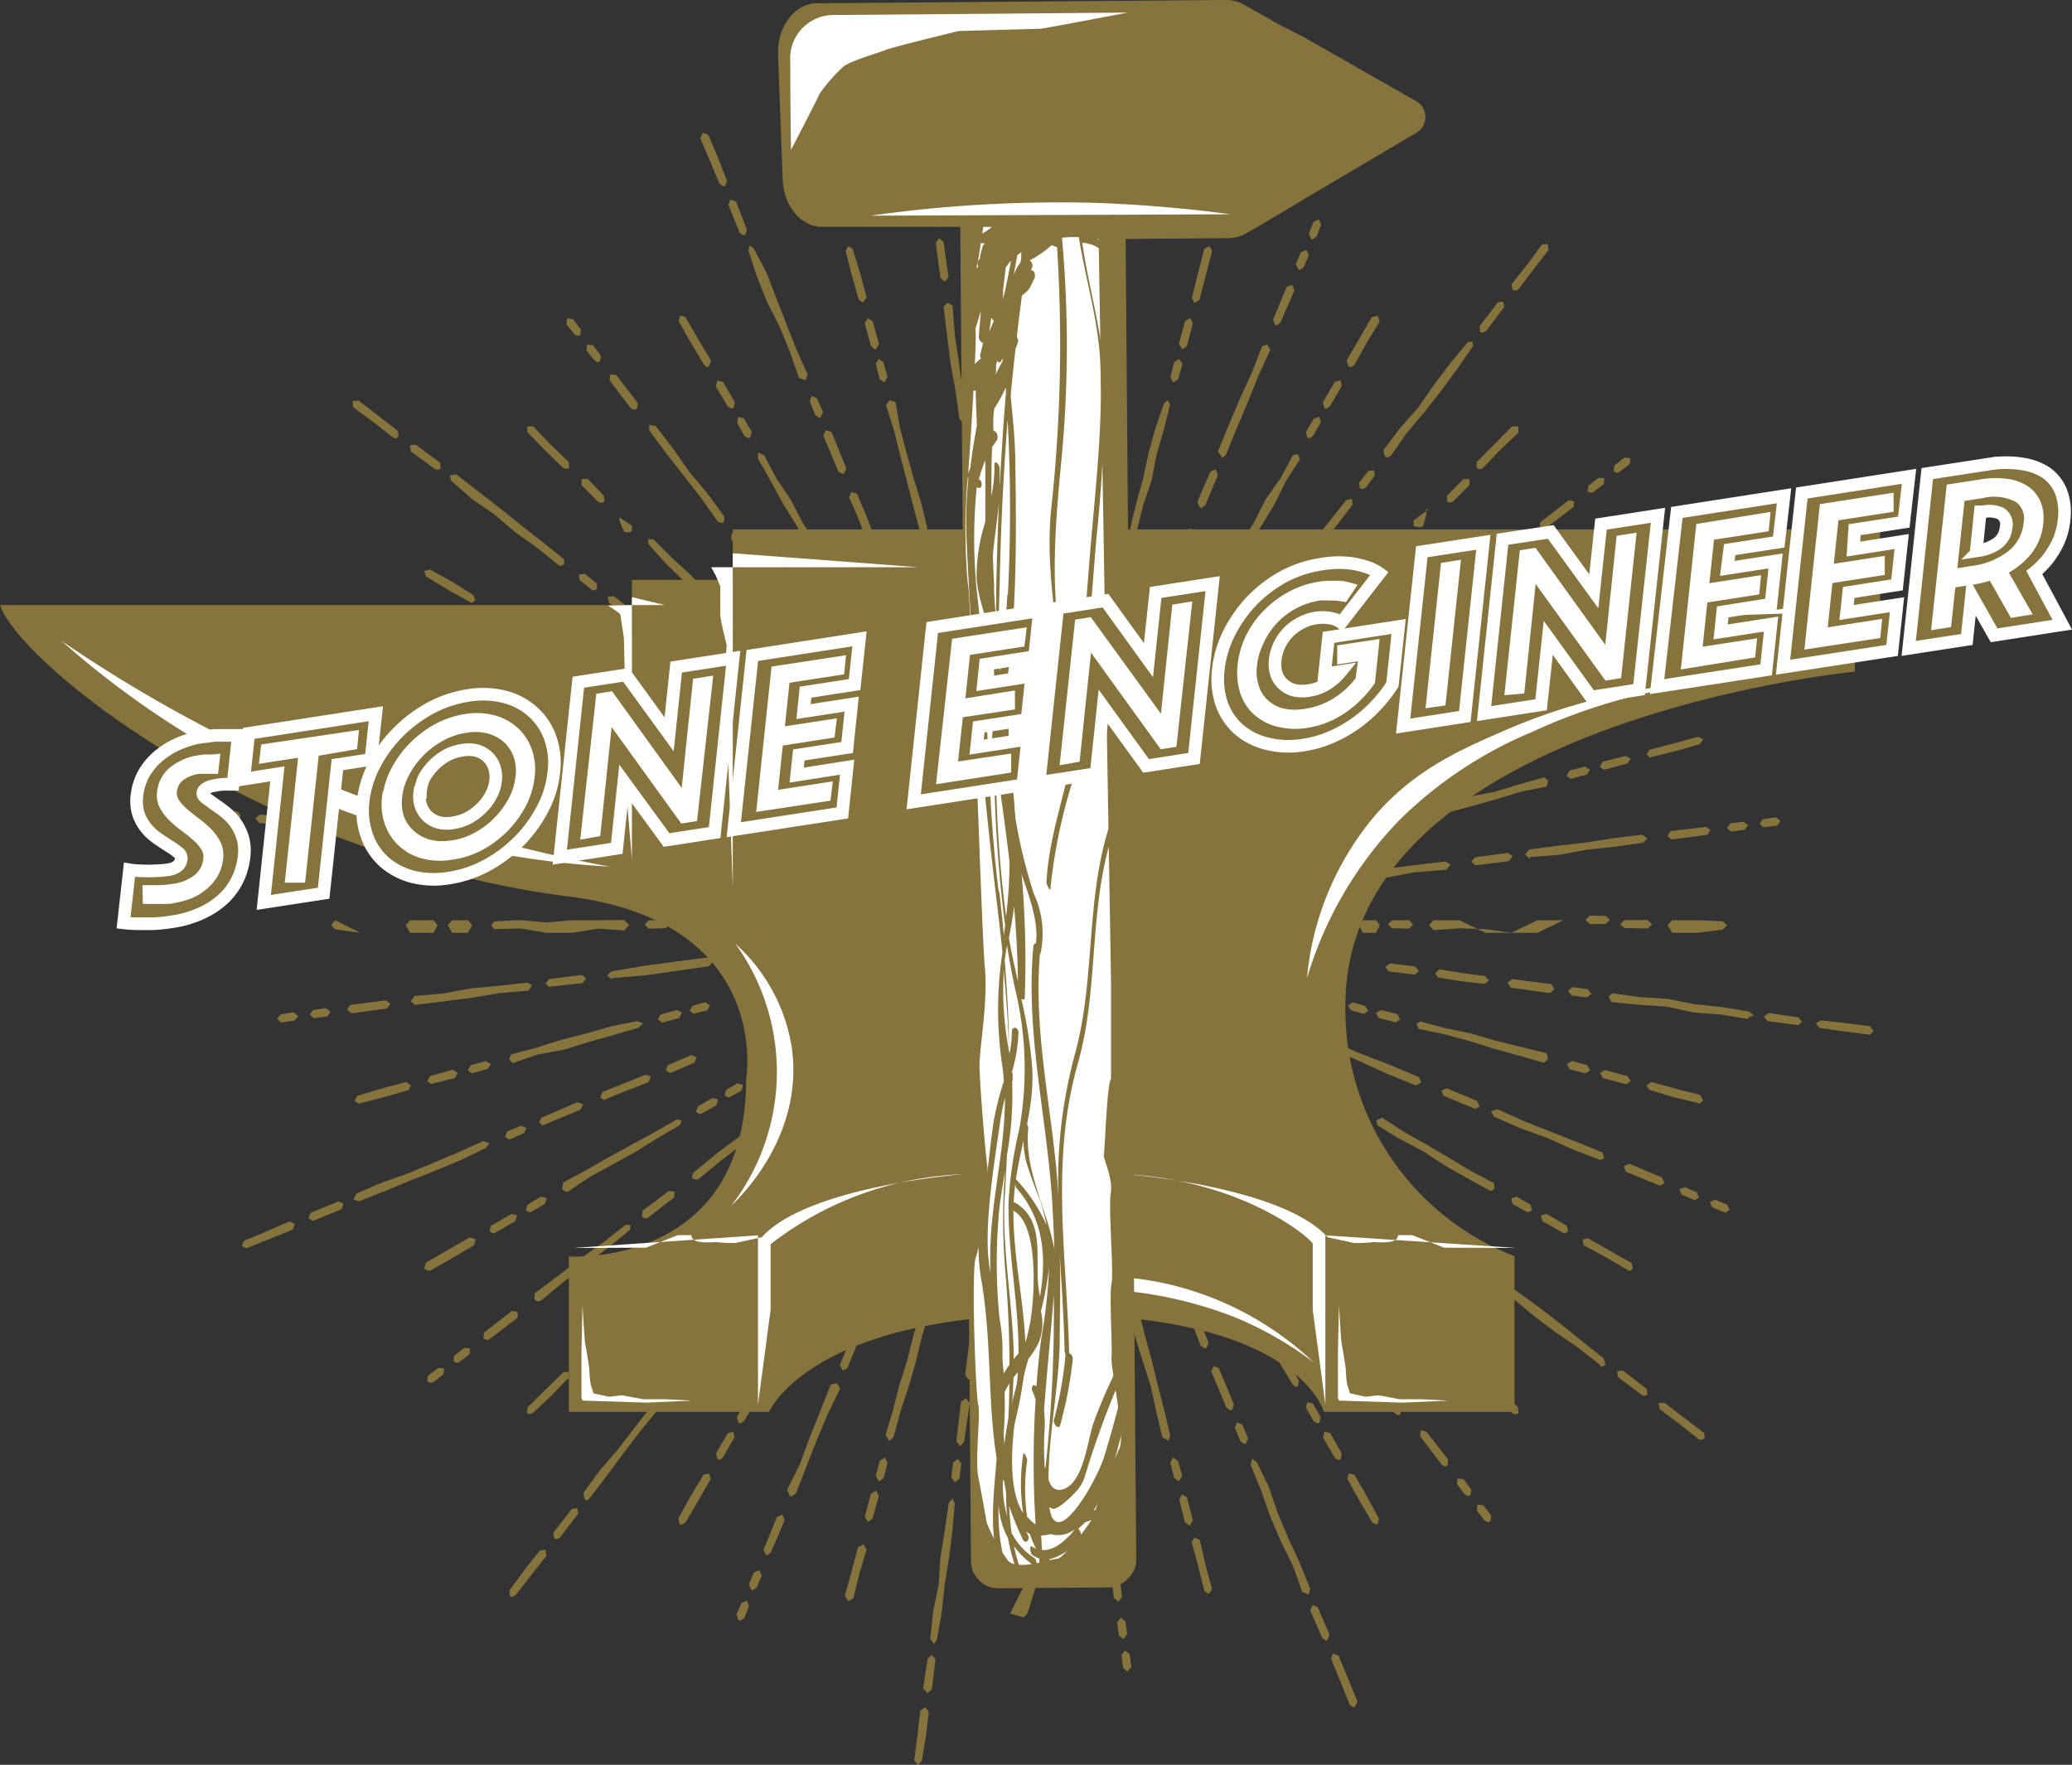 <svg xmlns="http://www.w3.org/2000/svg" viewBox="0 0 164.34 140">
  <rect x="0" y="0" width="164.34" height="140" fill="#333333" stroke="none"/>
  <defs>
    <style>
      .cls-1,.cls-3{fill:#87733c}.cls-2{fill:#fff}.cls-3{stroke:#fff;stroke-miterlimit:10}
    </style>
  </defs>
  <g id="Layer_2" data-name="Layer 2">
    <g id="_ÎÓÈ_1" data-name="—ÎÓÈ_1">
      <path class="cls-1" d="M63.74 30.1l-.36-.1-.72-2.06-.82-2.01-.99-1.95-.81-2.03-.68-2.07.09-.4.33.22 1.02 1.94.78 2.03.79 2.03.8 2.03.89 1.99-.18.45-.14-.07zM64.97 33.14l-.3-.2-.45-1.1.17-.43.41.19.48 1.09-.19.43-.12.02zM66.83 37.6l-.32-.17-1.21-2.89.21-.41.45.14 1.17 2.9-.19.4-.11.03zM69.05 43.03l-.33-.22-.65-1.71-.73-1.67.2-.41.43.15.72 1.68.64 1.71-.14.44-.14.03zM70.57 46.64l-.32-.18-.78-1.86.2-.44.44.18.76 1.86-.18.42-.12.02zM58.97 18.67l-.3-.2-.9-2.22.16-.43.45.18.87 2.23-.15.42-.13.02zM57.38 14.77l-.3-.16-.76-1.83-.78-1.82.2-.42.44.16.77 1.82.72 1.84-.17.42-.12-.01zM103.63 126.42l-.33-.12-.74-2.05-.96-1.96-.86-2-.72-2.06-.83-2.02.12-.49.38.28.95 1.97.7 2.06.85 2.01.91 1.98.82 2.02-.14.47-.15-.09zM98.69 114.54l-.29-.18-.46-1.11.17-.42.42.18.46 1.1-.17.43h-.13zM97.58 111.88l-.31-.21-1.2-2.89.2-.41.4.16 1.2 2.89-.15.45-.14.01zM95.55 106.97l-.3-.19-.67-1.7-.73-1.68.17-.46.44.2.72 1.69.68 1.69-.18.44-.13.01zM93.41 101.8l-.28-.2-.78-1.86.17-.4.43.15.76 1.87-.17.44h-.13zM105.15 130.16l-.29-.23-.94-2.19.19-.42.4.17.94 2.2-.18.41-.12.06zM107.35 135.45l-.29-.21-.74-1.83-.75-1.83.15-.39.44.14.76 1.83.75 1.83-.21.41-.11.05zM44.58 44.89l-.24-.03-1.69-1.37-1.77-1.26-1.67-1.42-1.79-1.24-1.64-1.44-.11-.4.5-.11 1.72 1.33 1.72 1.34 1.7 1.36L43.03 43l1.7 1.36.03.34-.18.19zM47.12 46.85l-.2-.08-.94-.74-.08-.45.48-.06.93.75.06.43-.25.15zM50.97 49.81l-.21-.07-2.47-1.93-.09-.47.48-.04 2.49 1.91.08.47-.28.13zM55.59 53.33l-.19-.08-1.45-1.11-1.46-1.1-.05-.44.46-.1 1.43 1.14 1.46 1.1.07.48-.27.11zM58.72 55.75l-.19-.08-1.61-1.21-.06-.47.47-.07 1.58 1.25.07.44-.26.14zM34.69 37.28l-.19-.06-1.92-1.42-.06-.49.46-.03 1.92 1.42.05.48-.26.1zM31.37 34.79l-.2-.09-1.56-1.22-1.59-1.17-.06-.49.47-.05L30 32.98l1.56 1.21.06.43-.25.17zM127.01 108.43l-.16-.2-1.71-1.34-1.8-1.23-1.74-1.32-1.68-1.4-1.8-1.23v-.51l.42-.04 1.77 1.27 1.77 1.28 1.72 1.33 1.7 1.37 1.7 1.36.14.5-.33.16zM117.03 100.48l-.19-.06-.96-.72-.06-.47.46-.05.95.72.05.45-.25.13zM114.72 98.73l-.2-.07-2.47-1.93-.05-.44.45-.08 2.47 1.93.06.44-.26.15zM110.52 95.49l-.2-.07-1.46-1.09-1.46-1.11-.06-.5.47-.03 1.45 1.11 1.47 1.09.06.48-.27.12zM106.08 92.1l-.2-.08-1.58-1.25-.07-.43.45-.06 1.6 1.22.08.47-.28.13zM130.41 110.74l-.19-.07-1.9-1.44-.06-.45.45-.06 1.89 1.46.07.45-.26.11zM134.97 114.21l-.21-.01-1.55-1.23-1.58-1.19-.08-.48.47-.02 1.57 1.2 1.57 1.2.05.43-.24.1zM35.33 67.24l-.05.05-2.15-.37-2.15-.34-2.17-.22-2.16-.33-2.17-.19-.35-.43.45-.33 2.14.42 2.16.28 2.15.32 2.19.11 2.15.4.31.32-.35.31zM38.51 67.61l-.04.01-1.18-.17-.28-.35.36-.29 1.18.15.28.38-.32.27zM43.32 68.25l-.04-.02-3.11-.4-.3-.35.38-.27 3.11.4.31.37-.35.27zM49.09 68.98l-.04.05-1.81-.29-1.82-.18-.26-.38.35-.27 1.82.18 1.8.29.25.35-.29.25zM53.01 69.54l-.05.02-1.99-.27-.28-.39.37-.28 1.99.28.28.35-.32.29zM22.98 65.57l-.04-.02-2.38-.26-.3-.39.39-.29 2.37.31.3.38-.34.27zM18.83 65.01l-.04.02-1.96-.28-1.97-.19-.29-.41.39-.29 1.95.31 1.96.23.24.35-.28.26zM138.68 80.71l-.05.13-2.15-.36-2.17-.16-2.14-.47-2.18-.14-2.17-.21-.25-.47.34-.23 2.16.3 2.18.14 2.14.42 2.17.23 2.15.35.4.31-.43.16zM125.88 79.11l-.04.01-1.19-.15-.29-.37.38-.29 1.18.16.3.38-.34.26zM123 78.73l-.05.05-3.11-.42-.28-.39.37-.3 3.11.4.24.39-.28.27zM117.74 78.06l-.04-.01-1.81-.21-1.81-.29-.25-.33.33-.32 1.81.29 1.81.24.32.35-.36.28zM112.19 77.32l-.04-.01-2-.25-.27-.36.36-.27 2 .24.3.38-.35.27zM142.6 81.34l-.04-.02-2.37-.32-.3-.35.39-.29 2.36.35.29.34-.33.29zM148.3 82.1l-.05-.02-1.96-.26-1.96-.27-.31-.36.39-.25 1.97.22 1.96.25.26.39-.3.3zM28.42 95.29l-.38-.13.24-.48 2-.86 2.06-.73 2.01-.83 2.01-.85 1.99-.9.46.19-.24.35-1.96.95-2.01.84-2.03.8-2.01.84-2.03.79-.11.02zM40.34 90.38l-.28-.2.16-.42 1.11-.45.43.17-.19.41-1.1.49h-.13zM43.03 89.26l-.27-.2.16-.38 2.88-1.24.46.17-.21.42-2.9 1.2-.12.03zM47.93 87.27l-.33-.21.2-.44 1.7-.68 1.69-.68.43.13-.18.46-1.71.66-1.69.68-.11.08zM53.1 85.09l-.3-.18.18-.41 1.85-.81.43.2-.18.41-1.85.8-.13-.01zM24.76 96.85l-.29-.21.17-.43 2.21-.9.4.18-.15.43-2.21.91-.13.02zM19.46 99l-.28-.17.16-.39 1.82-.76 1.82-.79.4.2-.14.44-1.83.75-1.83.73-.12-.01zM124.72 55.4l-.29-.17.16-.44 2.02-.82 1.98-.9 2.05-.75 2.05-.75 1.94-1.02.49.26-.21.42-2.04.77-2.02.82-2 .86-2.02.83-2 .86-.11.03zM121.76 56.67l-.29-.21.16-.43 1.11-.45.42.18-.18.41-1.09.48-.13.02zM117.28 58.51l-.31-.18.19-.42 2.88-1.23.4.2-.13.44-2.92 1.15-.11.04zM111.9 60.76l-.34-.2.21-.46 1.71-.65 1.67-.74.43.19-.19.4-1.68.71-1.68.72-.13.03zM108.25 62.29l-.3-.23.16-.44 1.87-.77.45.18-.2.42-1.87.77-.11.07zM136.24 50.7l-.32-.22.2-.41 2.2-.93.44.16-.19.44-2.21.91-.12.05zM140.1 49.03l-.27-.17.15-.4 1.83-.76 1.82-.77.43.17-.19.42-1.81.81-1.83.74-.13-.04zM46.56 119.05l-.2-.15-.09-.48 1.29-1.75 1.42-1.65 1.33-1.73 1.34-1.72 1.21-1.82.49.04.15.45-1.39 1.68-1.38 1.68-1.32 1.74-1.3 1.75-1.32 1.74-.23.22zM54.42 108.73l-.19-.08-.06-.43.71-.96.47-.07.04.46-.7.96-.27.12zM56.19 106.39l-.19-.05-.07-.44 1.92-2.48.44-.06.05.44-1.87 2.51-.28.08zM59.41 102.25l-.21-.07-.07-.51 1.14-1.42 1.14-1.44.43-.08.03.44-1.11 1.45-1.11 1.46-.24.17zM62.82 97.78l-.2-.06-.04-.45 1.22-1.61.45-.07.04.45-1.21 1.61-.26.13zM44.15 122.11l-.19-.08-.07-.44 1.47-1.89.43-.05.07.43-1.45 1.9-.26.13zM40.65 126.7l-.21-.08-.03-.46 1.18-1.6 1.22-1.55.46-.08.07.49-1.22 1.55-1.22 1.56-.25.17zM110.02 36.3l-.19-.12-.11-.46 1.31-1.74 1.45-1.64 1.24-1.79 1.31-1.74 1.4-1.68.36-.01.05.33-1.24 1.79-1.29 1.76-1.34 1.71-1.42 1.67-1.24 1.79-.29.13zM108.06 38.81l-.2-.06-.06-.46.74-.94.44-.05.06.43-.72.96-.26.12zM105.11 42.65l-.2-.06-.08-.47 1.95-2.45.45-.09.04.47-1.91 2.48-.25.12zM101.57 47.3l-.21-.07-.05-.47 1.08-1.47 1.17-1.41.44-.09.03.44-1.11 1.46-1.1 1.46-.25.15zM99.16 50.42l-.21-.05-.04-.47 1.22-1.6.44-.05.08.45-1.24 1.58-.25.14zM117.6 26.39l-.21-.05-.03-.47 1.45-1.89.43-.05.07.43-1.45 1.9-.26.13zM120.15 23.07l-.19-.08-.07-.44 1.23-1.55 1.17-1.59.46-.06.08.47-1.21 1.56-1.19 1.58-.28.11zM74.09 130.41l-.04-.03-.27-.37.23-2.17.44-2.14.14-2.17.35-2.16.31-2.16.31-.34.17.41-.19 2.17-.27 2.16-.35 2.15-.23 2.17-.38 2.15-.22.33zM75.78 117.58l-.05-.02-.28-.35.15-1.19.37-.29.28.38-.15 1.18-.32.29zM76.16 114.72l-.05-.05-.26-.34.37-3.12.39-.28.31.38-.46 3.1-.3.31zM76.85 109.44l-.05.01-.25-.38.23-1.81.2-1.82.38-.26.27.35-.2 1.82-.28 1.8-.3.29zM77.58 103.92l-.04-.06-.3-.34.29-1.99.35-.27.29.35-.27 2-.32.31zM73.57 134.32l-.04-.05-.31-.34.36-2.37.35-.27.27.36-.29 2.36-.34.31zM72.82 139.98l-.04.02-.27-.37.26-1.97.22-1.96.39-.26.29.35-.23 1.96-.33 1.95-.29.28zM87.7 27.09l-.03-.16-.19-.26.28-2.16.16-2.17.32-2.16.23-2.17.36-2.15.32-.21.18.28-.16 2.17-.34 2.15-.22 2.17-.33 2.16-.29 2.16-.29.35zM87.28 30.19l-.05.03-.29-.38.16-1.19.38-.29.27.38-.14 1.19-.33.26zM86.64 35.03L86.6 35l-.25-.35.4-3.11.34-.26.28.34-.4 3.11-.33.3zM85.89 40.77l-.05.02-.31-.38.26-1.81.25-1.81.37-.3.23.38-.18 1.82-.26 1.81-.31.27zM85.37 44.69l-.04-.01-.29-.34.27-2 .36-.29.28.38-.25 1.99-.33.27zM89.32 14.68h-.04l-.26-.38.32-2.36.34-.28.27.36-.31 2.37-.32.29zM89.87 10.52l-.05.01-.29-.37.23-1.97.32-1.95.35-.27.32.36-.29 1.96-.26 1.96-.33.27zM74.89 22.33l-.3-.27-.37-2.8.26-.36.35.28.41 2.8-.3.35h-.05zM76.37 33.48l-.27-.2-.31-2.24-.4-2.22-.28-2.24-.27-2.25.32-.32.39.23.17 2.25.33 2.24.31 2.23.28 2.25-.23.35-.04-.08zM76.94 37.87l-.34-.28-.3-2.6.26-.36.39.28.34 2.59-.31.35-.04.02zM73.93 15.03l-.33-.29-.11-1.03.26-.36.38.28.13 1.02-.29.35-.04.03zM78.26 47.96l-.27-.36-.44-2.54-.29-2.56-.29-2.57.24-.3.3.23.46 2.54.28 2.57.37 2.55-.31.42-.05.02zM74.27 18l-.32-.28-.12-1.02.26-.38.37.29.12 1.03-.27.36h-.04zM88.68 127.04l-.33-.27-.35-2.8.27-.35.36.26.37 2.81-.28.36-.04-.01zM88.01 121.98l-.31-.28-.37-2.22-.17-2.26-.3-2.24-.35-2.23.29-.29.28.21.43 2.22.19 2.26.35 2.23.25 2.25-.25.3-.04.05zM86.61 111.29l-.35-.25-.34-2.59.31-.34.37.25.32 2.59-.26.39-.05-.05zM89.41 132.62l-.32-.3-.14-1.02.28-.36.36.27.14 1.03-.28.35-.04.03zM85.96 106.33l-.35-.23-.35-2.56-.23-2.57-.48-2.53.35-.4.3.31.42 2.54.33 2.56.4 2.55-.35.36-.04-.03zM89.07 130.02l-.32-.28-.15-1.03.29-.38.38.3.13 1.02-.29.38-.04-.01zM50.32 32.51l-.27-.1-1.71-2.25.06-.46.47.05 1.73 2.24-.1.45-.18.07zM57.21 41.48l-.27-.09-1.31-1.85-1.38-1.78-1.39-1.78-1.35-1.81-.03-.46.52.08 1.38 1.79 1.29 1.85 1.45 1.73 1.34 1.83-.05.45-.2.04zM59.85 44.93l-.28-.1-1.59-2.06.07-.49.46.08 1.6 2.06-.07.45-.19.06zM45.82 26.65l-.25-.12-.65-.81.06-.47.47.07.62.83-.05.45-.2.05zM66 52.91l-.29-.04-1.54-2.07-1.54-2.07-1.61-2.02.11-.42.43.01 1.56 2.05 1.61 2.02 1.48 2.11-.05.37-.16.06zM47.41 28.74l-.26-.14-.63-.81.06-.45.45.05.63.82-.06.45-.19.08zM114.61 116.34l-.26-.15-1.71-2.25.05-.46.44.08 1.73 2.23-.05.45-.2.1zM110.87 112.27l-.25-.15-1.43-1.74-1.31-1.85-1.39-1.78-1.37-1.79.01-.5.52.09 1.3 1.85 1.48 1.71 1.32 1.83 1.36 1.81-.03.46-.21.06zM104.95 103.74l-.25-.16-1.61-2.04.07-.47.45.07 1.59 2.06-.04.47-.21.07zM118.02 120.76l-.27-.13-.62-.82.06-.45.46.05.63.82-.06.46-.2.07zM101.91 100.63l-.3-.05-1.49-2.1-1.6-2.03-1.55-2.06.07-.39h.44l1.55 2.06 1.59 2.03 1.56 2.05-.04.5-.23-.01zM116.43 118.68l-.25-.13-.63-.81.06-.45.46.05.62.82-.06.46-.2.06zM34.12 53.63l-.11-.04-2.63-1.04-.18-.45.44-.18 2.6 1.11.16.39-.28.21zM44.58 57.97l-.15.04-2.06-.93-2.08-.89-2.13-.76-2.08-.88-.1-.47.41-.28 2.05.94 2.08.88 2.07.9 2.14.76.17.49-.32.2zM48.59 59.65l-.13-.05-2.41-1.01-.16-.41.42-.21 2.39 1.04.2.42-.31.22zM27.29 50.81l-.12-.03-.95-.41-.19-.42.44-.17.94.41.18.41-.3.21zM57.93 63.49l-.1-.08-2.43-.87-2.36-1.05-2.36-1.03-.23-.39.46-.16 2.37 1 2.41.91 2.36 1.04.18.43-.3.2zM29.7 51.81l-.12-.04-.95-.4-.18-.41.42-.17.95.4.2.42-.32.2zM131.69 94.05l-.12-.02-2.62-1.08-.16-.43.43-.2 2.6 1.09.2.45-.33.19zM126.97 92.01l-.09-.01-2.11-.8-2.06-.93-2.13-.77-2.07-.91-.26-.43.51-.17 2.06.93 2.1.83 2.1.83 2.09.85.13.45-.27.13zM117.03 87.96l-.11-.03-2.42-1-.18-.4.43-.2 2.41 1.01.2.44-.33.18zM136.87 96.19l-.13-.02-.95-.4-.17-.42.42-.18.95.39.19.43-.31.2zM112.43 86.04l-.15.07-2.39-.98-2.34-1.08-2.38-1.01-.23-.4.45-.13 2.38 1.01 2.4.93 2.38 1 .17.41-.29.18zM134.46 95.19l-.13-.02-.95-.39-.17-.43.42-.18.95.41.17.41-.29.2zM27.85 80.36l-.33-.27.28-.37 2.81-.36.35.28-.27.36-2.8.39-.04-.03zM32.91 79.72l-.33-.29.29-.42 2.25-.19 2.22-.41 2.25-.21 2.25-.25.36.21-.28.43-2.25.19-2.23.37-2.24.29-2.24.27-.05.01zM43.58 78.32l-.31-.3.27-.35 2.59-.33.35.26-.26.39-2.6.28-.04.05zM22.3 81.12l-.31-.3.27-.35 1.02-.16.38.29-.3.36-1.02.15-.04.01zM48.52 77.7l-.36-.32.33-.32 2.54-.43 2.56-.35 2.56-.33.42.32-.33.38-2.55.37-2.56.36-2.57.21-.04.11zM24.89 80.78l-.32-.3.27-.36 1.02-.15.36.3-.27.36-1.02.14-.04.01zM132.56 66.59l-.3-.28.25-.38 2.81-.33.35.26-.27.37-2.8.36h-.04zM121.33 68.12l-.38-.33.34-.4 2.24-.29 2.24-.26 2.23-.35 2.25-.27.42.3-.34.33-2.23.32-2.25.24-2.22.41-2.26.17-.04.13zM117.03 68.66l-.33-.31.3-.34 2.58-.35.39.26-.3.4-2.59.32-.05.02zM139.88 65.64l-.32-.3.28-.36 1.03-.15.35.3-.27.37-1.02.12-.05.02zM107.01 69.89l-.39-.21.35-.36 2.55-.36 2.56-.31 2.56-.31.4.23-.31.42-2.57.21-2.54.49-2.57.25-.04-.05zM137.3 65.97l-.33-.29.28-.37 1.03-.12.38.27-.29.37-1.03.13-.04.01zM38.59 106.3l-.25-.13.05-.45 2.23-1.74.45.1-.02.46-2.25 1.71-.21.05zM42.64 103.25l-.26-.18.04-.49 1.82-1.34 1.78-1.38 1.84-1.31 1.78-1.4.39.05-.07.37-1.75 1.42-1.8 1.37-1.78 1.39-1.74 1.44-.25.06zM51.18 96.67l-.27-.15.06-.48 2.09-1.56.45.05-.05.47-2.06 1.6-.22.07zM34.15 109.7l-.27-.11.07-.46.82-.62.46.05-.06.47-.82.63-.2.04zM55.13 93.56l-.24-.09.07-.41 1.99-1.64 2.08-1.53 2.08-1.53.43.01-.05.49-2.09 1.51-2.05 1.57-1.99 1.63-.23-.01zM36.22 108.11l-.25-.12.05-.45.82-.62.45.06-.05.46-.82.63-.2.04zM122.38 42.03l-.25-.15.04-.45 2.24-1.74.45.09-.05.44-2.25 1.71-.18.1zM113.4 48.96l-.25-.19.05-.45 1.75-1.42 1.87-1.28 1.71-1.49 1.8-1.35.5.1-.07.46-1.76 1.41-1.85 1.3-1.75 1.42-1.77 1.41-.23.08zM109.96 51.55l-.26-.13.05-.47 2.09-1.56.46.03-.07.47-2.07 1.6-.2.06zM128.24 37.52l-.25-.14.05-.45.81-.64.47.07-.06.47-.83.61-.19.08zM101.94 57.74l-.29-.15.05-.52 2.05-1.57 2.07-1.53 2.04-1.58.45.09-.01.47-2.05 1.57-2.05 1.56-2.09 1.53-.17.13zM126.17 39.1l-.26-.12.07-.45.82-.63.46.04-.07.47-.82.63-.2.06zM60.85 123.37l-.11-.03-.18-.4 1.07-2.61.43-.17.18.42-1.11 2.6-.28.19zM62.81 118.7l-.15.01-.23-.52 1.01-2.03.78-2.12.84-2.1.83-2.1.49-.11.26.42-.99 2.04-.88 2.08-.82 2.1-.82 2.11-.32.22zM66.93 108.7l-.12-.01-.19-.41.98-2.42.45-.17.15.42-.99 2.41-.28.18zM58.71 128.56l-.12-.03-.19-.42.42-.95.42-.19.16.43-.37.97-.32.19zM68.84 104.13l-.11-.07-.23-.4 1.08-2.34.87-2.43 1.04-2.36.42-.15.13.37-.91 2.42-1.04 2.36-1.02 2.37-.23.23zM59.71 126.15l-.12-.03-.19-.42.39-.96.44-.16.19.42-.42.95-.29.2zM101.27 25.81l-.12-.01-.18-.43 1.08-2.61.43-.17.19.43-1.12 2.59-.28.2zM96.94 36.32l-.1-.14-.24-.37.86-2.09.88-2.08.94-2.05.82-2.11.41-.15.25.42-.95 2.05-.84 2.1-.88 2.08-.85 2.09-.3.25zM95.28 40.3l-.12-.05-.2-.43L96 37.43l.41-.21.19.46-1.01 2.41-.31.21zM104.1 19l-.12-.05-.17-.41.38-.95.43-.18.16.42-.37.97-.31.2zM91.41 49.55l-.15.11-.08-.46.91-2.41 1.02-2.37.94-2.4.42-.1.15.33-.92 2.41-.94 2.4-1.11 2.34-.24.15zM103.1 21.41l-.12-.04-.2-.43.41-.94.43-.17.19.42-.41.95-.3.21zM81.18 22.3l-.06-.35v-2l-.29-2 .35-.34.94.34v2l-.62 2-.32.35zM81.18 26.07l-.06-.31v-1.87l.06-.31.94.31v1.87l-.94.31zM81.18 28.82l-.06-.34v-1.25l.06-.34.94.34v1.25l-.94.34zM81.18 41.27l-.3-.39-.04-2.06-.09-2.06.13-2.06-.05-2.06.08-2.07.27-.22.31.22-.37 2.06v2.06l1 2.07v2.06l-.54 2.06-.4.39zM81.18 44.48l-.06-.32v-1.34l.06-.32.94.32v1.34l-.94.32zM81.6 46.8l-.31-.33-.03-1.03.34-.33.33.33.01 1.03-.34.33zM81.18 128.31l-1.06-.31 1-2v-2l.06-.29.94.29v2l-.63 2-.31.31zM81.18 122.37l-.06-.31v-1.87l.06-.31.94.31v1.87l-.94.31zM81.18 119.06l-.06-.34v-1.25l.06-.34.94.34v1.25l-.94.34zM81.18 115.72l-.41-.34.19-2.07-.84-2.06 1-2.06v-2.06l-.21-2.06.27-.23.94.23v2.06l-.51 2.06-.49 2.06v2.06l.44 2.07-.38.34zM81.18 103.44l-.06-.31v-1.34l.06-.34.94.34v1.34l-.94.31zM80.8 100.84l-.31-.34-.02-1.02.33-.33.32.33.02 1.02-.34.34zM68.4 23.99l-.29-.22-.55-1.93-.49-1.94.21-.38.35.23.59 1.92.52 1.93-.27.37-.07.02zM69.38 27.71l-.3-.26-.49-1.81.23-.39.39.23.51 1.8-.25.42-.09.01zM70.09 30.31l-.32-.23-.31-1.21.22-.39.38.23.33 1.2-.22.39-.08.01zM73.3 42.29l-.36-.22-.52-1.99-.52-2-.51-1.99-.5-2.01-.63-1.96.3-.36.47.15.35 2.04.53 1.99.55 1.99.61 1.97.48 2.01-.17.36-.08.02zM74.15 45.45l-.33-.22-.34-1.3.24-.4.41.23.33 1.3-.23.4-.08-.01zM74.74 47.69l-.3-.24-.27-.99.22-.39.4.23.27.98-.23.4-.09.01zM95.84 126.45l-.31-.24-.49-1.94-.52-1.93.21-.37.43.19.45 1.96.52 1.93-.21.35-.08.05zM94.31 121l-.33-.24-.45-1.82.21-.38.4.22.47 1.81-.21.41h-.09zM93.44 117.49l-.31-.25-.31-1.21.21-.41.39.25.35 1.2-.24.39-.09.03zM92.58 114.22l-.39-.19-.47-2-.44-2.02-.62-1.96-.62-1.97-.37-2.04.14-.46.49.29.49 2 .55 1.99.49 2 .51 2 .48 2.01-.14.46-.1-.11zM89.41 102.42l-.3-.24-.38-1.29.25-.39.4.22.33 1.3-.22.38-.08.02zM88.73 99.91l-.3-.26-.28-.99.23-.41.4.24.25 1-.22.38-.08.04zM56.09 29.15l-.25-.22-1.03-1.71-.98-1.74.1-.44.44.12 1 1.74 1.03 1.71-.17.43-.14.11zM57.99 32.41l-.27-.17-.95-1.61.14-.44.44.11.94 1.61-.12.47-.18.03zM59.36 34.76l-.3-.15-.6-1.09.1-.46.45.14.62 1.08-.12.43-.15.05zM65.48 45.48l-.33-.11-.94-1.84-1-1.8-1.09-1.75-.99-1.81-1.01-1.8v-.46l.48.18.96 1.83 1.15 1.71.95 1.83 1.12 1.74.94 1.84-.05.48-.19-.04zM67.2 48.34l-.28-.16-.67-1.16.12-.43.43.11.68 1.16-.13.43-.15.05zM68.35 50.33l-.28-.15-.51-.88.11-.46.44.13.52.89-.11.45-.17.02zM109.12 120.92l-.27-.14-1.02-1.72-.97-1.75.1-.41.46.08 1 1.74.95 1.76-.1.42-.15.02zM106.15 115.82l-.29-.17-.93-1.62.12-.45.46.11.92 1.63-.11.46-.17.04zM104.48 112.92l-.29-.17-.61-1.08.11-.44.44.11.62 1.09-.11.45-.16.04zM102.8 110.06l-.26-.21-1.07-1.77-.99-1.8-1.01-1.8-1.01-1.8-1.17-1.7.19-.51.45.14 1.04 1.77 1.03 1.79 1.03 1.78 1.04 1.79.97 1.82-.1.36-.14.14zM96.68 99.43l-.27-.19-.67-1.15.1-.45.44.13.67 1.16-.1.45-.17.05zM95.37 97.16l-.3-.17-.49-.9.12-.43.43.11.53.88-.13.45-.16.06zM44.87 37.2l-.21-.09-1.44-1.39-1.39-1.44-.02-.44.48-.03 1.37 1.46 1.46 1.38.01.5-.26.05zM47.69 39.9l-.25-.1-1.32-1.32.01-.48.48-.01 1.3 1.35.02.46-.24.1zM49.72 42.25l-.23-.08-.37-.89V41h-.06l1.06.71v.45l-.4.09zM58.91 50.58l-.26-.04-1.44-1.48-1.47-1.43-1.44-1.48-1.48-1.44-1.38-1.54-.04-.4.43.01 1.45 1.46 1.52 1.39 1.37 1.55 1.53 1.39 1.42 1.5-.01.41-.2.1zM61.23 52.92l-.24-.08-.95-.95.02-.46.46-.01.94.95.01.47-.24.08zM62.44 54.98l-.23-.09-1.09-.73V54h.83l.17.42v.47l.32.09zM120.19 112.21l-.23-.09-1.39-1.44-1.45-1.39v-.48l.46.02 1.44 1.39 1.39 1.44.02.46-.24.09zM115.89 108.91l-.24-.11-1.31-1.33-.01-.47.47.01 1.32 1.32-.01.46-.22.12zM113.89 105.63l-.24-.07-.87-.89.01-.45.46-.02.87.89v.46l-.23.08zM111.59 103.36l-.26-.14-1.47-1.45-1.44-1.48-1.47-1.43-1.45-1.48-1.45-1.46.06-.44.4-.02 1.44 1.47 1.44 1.47 1.45 1.46 1.57 1.35 1.41 1.51-.06.41-.17.23zM102.88 95.5l-.23-.09-.95-.94.01-.47h.45l.96.94-.01.47-.23.09zM100.89 92.75l-.22-.08-.74-.72.02-.45.46-.02.71.73v.45l-.23.09zM37.42 47.83l-.17-.08-1.74-.98-1.72-1.04-.14-.44.46-.11 1.75.97 1.7 1.06.13.41-.27.21zM40.71 49.71l-.17-.05-1.6-.97-.11-.41.43-.14 1.61.95.12.43-.28.19zM43.07 51.04l-.16-.03-1.09-.62-.1-.44.43-.13 1.08.63.11.43-.27.16zM53.81 57.26l-.14-.09-1.78-1.04-1.77-1.06-1.79-1.01-1.81-1.01-1.83-.95-.14-.52.46-.02 1.79 1.01 1.8 1.01 1.76 1.08 1.82.96 1.82.98.03.46-.22.2zM56.65 58.91l-.17-.05-1.15-.69-.11-.43.44-.13 1.16.67.11.45-.28.18zM58.65 60.05l-.16-.06-.9-.49-.11-.45.44-.12.9.49.11.46-.28.17zM129.26 100.84l-.16-.09-1.72-1.01-1.77-.95-.09-.46.42-.1 1.74.99 1.74.98.08.43-.24.21zM124.11 97.84l-.15-.05-1.63-.92-.11-.45.44-.13 1.61.95.12.44-.28.16zM121.22 96.17l-.16-.05-1.09-.61-.1-.45.43-.13 1.08.63.13.46-.29.15zM118.32 94.47l-.15-.02-1.81-.99-1.79-1.02-1.73-1.13-1.83-.96-1.76-1.08-.09-.38.45-.23 1.73 1.12 1.79 1.01 1.78 1.05 1.77 1.06 1.82.97.04.43-.22.17zM107.72 88.37l-.16-.04-1.17-.67-.12-.44.45-.12 1.17.66.1.45-.27.16zM105.45 87.07l-.16-.06-.89-.5-.13-.45.46-.13.87.54.13.44-.28.16zM32.32 60.07l-.07-.03-1.94-.51-1.93-.51-.27-.38.42-.2 1.94.5 1.94.49.18.41-.27.23zM36 61.1l-.08-.05-1.82-.45-.23-.42.4-.2 1.81.48.22.37-.3.27zM38.63 61.79l-.09-.02-1.2-.33-.22-.39.38-.22 1.21.32.24.4-.32.24zM50.6 65.03l-.07-.08-2.02-.45-1.96-.61-1.98-.6-2.03-.38-1.98-.57-.17-.41.32-.16 1.99.55 2.01.42 1.99.54 2 .54 1.98.57.17.34-.25.3zM53.77 66h-.08l-1.29-.36-.23-.39.39-.23 1.3.34.21.4-.3.24zM56 66.45l-.09-.01-.98-.27-.24-.41.41-.23.98.28.22.38-.3.26zM134.75 87.57l-.07-.07-1.95-.46-1.92-.58-.22-.36.39-.26 1.93.53 1.94.49.24.45-.34.26zM129.02 85.99l-.09.01-1.81-.48-.21-.41.38-.22 1.81.48.24.4-.32.22zM125.79 85.14h-.09l-1.21-.32-.21-.41.39-.24 1.21.32.24.41-.33.24zM122.56 84.23l-.1.09-1.98-.58-1.98-.54-1.97-.62-1.99-.54-2.03-.41-.17-.42.33-.17 1.99.53 2.02.42 1.98.58 2 .49 2.01.49.12.46-.23.22zM110.73 81.09h-.08l-1.3-.33-.22-.41.39-.22 1.3.31.23.42-.32.23zM108.2 80.43l-.09-.02-.98-.27-.22-.39.38-.23.99.28.24.39-.32.24zM30.58 74h-2l-2-.28-.31-.32.31-.4 2 1h2l.3-.6-.3.6zM34.39 74h-1.87l-.33-.6.33-.4h1.87l.31.4-.31.6zM37.11 74h-1.25l-.34-.6.34-.4h1.25l.34.4-.34.6zM49.51 73.81l-2.06-.14-2.06.33h-2.06l-2.06-.35-2.07.06-.24-.31.24-.31 2.06-.1 2.06.19 2.06-.18h2.07l2.06-.02.39.42-.39.41zM52.79 73.64l-1.34.03-.32-.34.32-.33 1.34.01.33.32-.33.31zM55.1 74h-1.03l-.31-.6.31-.4h1.03l.31.4-.31.6zM136.63 73.75l-2 .25h-2l-.37-.6.37-.4h2l2 .09.36.31-.36.35zM130.69 73.66l-1.87-.04-.31-.3.31-.32 1.87-.02.34.34-.34.34zM127.35 73.29l-1.25.02-.34-.34.34-.34 1.25.03.34.31-.34.32zM124 73l-2.06 1h-2.05l-2.07-.29-2.06-.07-2.06.15-.35-.39.35-.4h2.06l2.06 1h2.06l2.06-1H124l.42.4-.42-.4zM111.76 73.67l-1.34-.03-.34-.31.34-.33h1.34l.32.33-.32.34zM109.13 74h-1.02l-.34-.6.34-.4h1.02l.32.4-.32.6zM28.45 87.57l-.34-.26.26-.39 1.92-.57 1.94-.52.36.28-.19.37-1.92.55-1.94.5-.09.04zM34.19 86l-.31-.24.23-.39 1.8-.51.39.25-.22.41-1.81.45-.08.03zM37.42 85.14l-.33-.24.25-.39 1.2-.34.38.24-.22.38-1.2.34-.08.01zM40.65 84.33l-.27-.31.18-.38 2-.53 1.96-.62 2-.51 1.98-.57 2.03-.4.47.16-.33.35-1.98.58-1.98.56-1.97.61-2.04.37-1.96.67-.09.02zM52.48 81.1l-.31-.24.23-.39 1.29-.34.41.21-.24.42-1.29.35-.09-.01zM55.01 80.43l-.31-.25.23-.39.98-.28.42.24-.24.4-1 .25-.08.03zM130.89 60.12l-.29-.28.21-.35 1.94-.51 1.93-.53.41.19-.26.39-1.92.55-1.94.48-.08.06zM127.21 61.06l-.32-.22.23-.42 1.82-.45.4.21-.24.38-1.81.49-.08.01zM124.58 61.79l-.32-.24.24-.42 1.2-.32.41.24-.24.39-1.21.32-.08.03zM112.6 64.91l-.29-.16.19-.45 2.03-.42 1.95-.67 2.03-.39 1.98-.59 1.98-.57.33.28-.13.46-2.03.4-1.97.61-1.98.55-1.99.54-2 .51-.1-.1zM109.44 65.84l-.3-.24.21-.39 1.29-.37.41.25-.24.38-1.29.36-.08.01zM107.21 66.45l-.33-.25.24-.42.99-.25.41.23-.24.41-.99.25-.08.03zM33.95 100.8l-.3-.14.12-.48 1.73-1.01 1.74-1 .49.14-.14.48-1.72 1.01-1.74 1h-.18zM39.09 97.85l-.27-.18.12-.42 1.62-.94.45.1-.13.46-1.63.93-.16.05zM41.99 96.18l-.28-.17.12-.43 1.07-.65.46.12-.13.45-1.08.63-.16.05zM44.88 94.55l-.29-.21.08-.53 1.82-.98 1.78-1.02 1.81-.99 1.81-.99 1.79-1.03.39.07-.13.38-1.78 1.03-1.75 1.1-1.81.99-1.81.99-1.71 1.15-.2.04zM55.49 88.37l-.29-.15.14-.44 1.15-.67.46.1-.13.47-1.16.66-.17.03zM57.76 87.06l-.28-.16.12-.44.88-.52.45.13-.11.45-.9.49-.16.05zM125.79 47.78l-.26-.17.08-.46 1.77-.93 1.72-1.03.41.12-.09.44-1.74.98-1.74 1-.15.05zM122.49 49.68l-.3-.14.15-.44 1.6-.97.45.14-.11.45-1.63.92-.16.04zM120.14 51.05l-.28-.16.11-.46 1.09-.6.43.11-.11.44-1.08.63-.16.04zM109.4 57.32l-.25-.25.1-.4 1.77-1.05 1.8-1.01 1.74-1.1 1.85-.92 1.72-1.16.49.17-.14.45-1.74 1.09-1.82.97-1.79 1.03-1.74 1.11-1.86.91-.13.16zM106.56 58.89l-.27-.17.1-.45 1.17-.64.43.11-.11.44-1.16.67-.16.04zM104.56 60.06l-.27-.18.11-.43.88-.52.45.12-.12.43-.89.52-.16.06zM42.06 112.18l-.25-.04.03-.49 1.42-1.4 1.43-1.4.43-.02v.45l-1.39 1.44-1.46 1.37-.21.09zM46.89 108.01l-.21-.11-.02-.46 1.34-1.3.44-.01.02.47-1.34 1.31-.23.1zM49 106.43l-.23-.08.01-.46.87-.89h.47v.47l-.89.88-.23.08zM51.32 103.23l-.2-.08v-.39l1.47-1.44 1.35-1.56 1.56-1.36 1.37-1.54 1.48-1.44.43.07.01.36-1.42 1.49-1.49 1.43-1.4 1.51-1.51 1.41-1.42 1.51-.23.03zM59.94 95.49l-.24-.07.02-.47.94-.95h.46l.01.46-.96.94-.23.09zM61.72 92.76l-.6-.08v-.48l1.1-.7-.1-.02v.47l-.17.72-.23.09zM117.35 37.23l-.23-.1v-.47l1.41-1.42 1.4-1.42.49.01.01.49-1.45 1.38-1.38 1.45-.25.08zM114.99 39.87l-.22-.09-.01-.45 1.32-1.33.46.01.02.47-1.33 1.32-.24.07zM112.64 41.83l-.52-.08v-.47l1.19-.87-.19-.02v.47l-.25.88-.23.09zM104.3 50.62l-.29-.05.07-.51 1.48-1.43 1.39-1.53 1.48-1.43 1.42-1.5 1.5-1.41.43.04.03.42-1.44 1.46-1.49 1.43-1.39 1.52-1.5 1.42-1.51 1.41-.18.16zM101.34 52.93l-.22-.11-.01-.45.94-.96.46.02.01.45-.95.94-.23.11zM99.93 54.98l.19-.1v-.45l.3-.43h.7v.16l-.95.74-.24.08zM54.09 120.95l-.18-.02-.11-.47.97-1.75 1.03-1.72.44-.09.13.42-.99 1.74-1.02 1.72-.27.17zM57.06 115.81l-.15-.06-.13-.43.94-1.62.44-.12.1.44-.94 1.62-.26.17zM58.73 112.92l-.16-.06-.13-.44.63-1.08.45-.12.13.46-.65 1.07-.27.17zM60.4 110.05l-.12-.15-.23-.41 1.16-1.71.9-1.86 1.17-1.7.89-1.87 1.18-1.7.41-.23.13.54-1.05 1.77-1.07 1.77-1.06 1.76-.94 1.84-1.04 1.78-.33.17zM66.53 99.41l-.17-.04-.12-.45.66-1.16.46-.12.11.44-.67 1.17-.27.16zM67.84 97.14l-.17-.03-.11-.45.52-.89.43-.12.13.45-.52.88-.28.16zM107.11 29.14l-.15-.08-.16-.46 1.01-1.72 1-1.73.47-.1.15.45-1.04 1.71-.97 1.75-.31.18zM105.21 32.43l-.17-.05-.12-.47.95-1.61.45-.13.1.45-.94 1.62-.27.19zM103.85 34.78l-.16-.05-.11-.45.63-1.08.44-.14.11.46-.63 1.08-.28.18zM97.65 45.53l-.16-.07-.2-.49 1.1-1.74 1.06-1.77.93-1.84 1.19-1.7.98-1.81.39-.08.17.4-1.12 1.73-.91 1.86-1.07 1.75-1.1 1.75-1.05 1.78-.21.23zM96.01 48.34l-.16-.04-.13-.45.68-1.15.45-.13.1.45-.65 1.17-.29.15zM94.86 50.33l-.17-.03-.1-.44.49-.9.45-.1.12.43-.5.9-.29.14zM67.36 127h-.08l-.27-.39.53-1.93.51-1.93.44-.24.24.42-.57 1.92-.48 1.94-.32.21zM68.9 120.7l-.09.01-.21-.4.47-1.81.4-.25.24.42-.51 1.8-.3.23zM69.76 117.5l-.08-.02-.22-.4.32-1.21.4-.25.22.42-.32 1.21-.32.25zM70.63 114.23l-.1.07-.29-.47.59-1.98.51-1.99.62-1.97.51-2 .55-1.99.36-.22.33.41-.6 1.97-.48 2-.57 1.98-.65 1.97-.54 1.99-.24.23zM73.8 102.44l-.08-.03-.25-.4.37-1.29.39-.22.24.39-.35 1.3-.32.25zM74.48 99.89l-.09-.01-.24-.4.27-.99.41-.23.23.4-.28.99-.3.24zM94.81 24l-.09.01-.19-.39.49-1.94.5-1.94.41-.22.21.38-.5 1.94-.51 1.94-.32.22zM93.82 27.69l-.07-.03-.25-.38.49-1.8.41-.26.21.42-.47 1.81-.32.24zM93.12 30.3l-.09.02-.21-.41.32-1.2.39-.23.25.4-.33 1.2-.33.22zM89.91 42.34l-.08-.08-.19-.36.49-2 .55-1.99.43-2.02.55-1.98.68-1.96.31-.19.16.32-.5 2-.58 1.98-.38 2.03-.67 1.95-.5 2.01-.27.29zM89.06 45.46l-.09.01-.22-.41.34-1.3.4-.23.23.4-.35 1.3-.31.23zM88.46 47.71l-.08-.03-.24-.4.27-.98.4-.23.24.4-.26.99-.33.25z"/>
      <path class="cls-1" d="M61 112H45.12V99.68s14.06.94 14.06-14.06c0 0 2.15-12.46-14.06-14.5C21.07 68.08 1.7 52.91 0 48h50.12v-2h8v-4h91v6h-2v5.28s-40.41 3.94-40.41 26.5a21 21 0 0013.41 19.87V112H105s-2-7.7-21.35-7.7S61 112 61 112z"/>
      <path class="cls-2" d="M4.88 50.84A71.63 71.63 0 0024.3 63.13a71.65 71.65 0 0024.06 5.62 113.83 113.83 0 01-26-8.11 112.78 112.78 0 01-17.48-9.8zM58 95.65a17.37 17.37 0 00.33-20.78 14 14 0 014.48 8.29c.96 7.13-4.37 12.06-4.81 12.49zM80.14 102.27a46.12 46.12 0 017.09 0 32.75 32.75 0 0110.82 2.27 28.25 28.25 0 016.15 3.54 25 25 0 00-12.5-6.41 24.7 24.7 0 00-11.56.6zM58.12 45h14.74l-14.74-1.11V45zM50.12 48h2.6l-2.6-.63V48zM147.12 48H144a2.87 2.87 0 00-1.41 0 8.31 8.31 0 01-2.4.42c-.61 0-2 .07-2.61 0s-3.34 0-3.34 0l3.81.37 4.81-.16 1.37-.17c.1 0 .75.45 1 .33a4.58 4.58 0 011.32.1l.22.27.23.32.12.68zM103.66 77.61A30.54 30.54 0 01111 65.05a33.2 33.2 0 0110.55-7 45.3 45.3 0 0115-4 47.27 47.27 0 00-17 3.81c-3.81 1.65-7.42 3.22-10.63 7a23.24 23.24 0 00-5.26 12.75zM58.12 45v25.43s-.43-12.34-.48-12.51.14-4.42 0-4.55a11.37 11.37 0 010-2.18s-.51-2-.51-2.41v-2.27l-.38-.89-.34-.62zM50.12 48v20.22l-.58-7a35.65 35.65 0 010-3.87c.13-.18-.06-6.78-.06-6.78s-.26-1.64-.26-1.78-1-.75-1-.75zM45.46 99l14.66-1v13.42l1-7.51V98.7a26.54 26.54 0 0115.3-5.55s-12.35.94-16 5l-2.11.46a12.6 12.6 0 01-1.4-.06c-.2-.07-2.07.26-2.07-.57h-1.07l-2.54 1z"/>
      <path class="cls-2" d="M120.26 99l-15.14-1v13.42l-1-7.51V98.7c.35 0-5-5-14.82-5.55 0 0 12.35.94 16 5l2.11.46a12.6 12.6 0 001.4-.06c.2-.07 2.07.26 2.07-.57H112l2.54 1z"/>
      <path class="cls-2" d="M106.12 107.15v3.76l.09.2 5.08.16 3.59-.16-2.14-.11H111s-1.61-.31-1.68-.31-.93.11-1 .11-1.25-.27-1.25-.27-.18-.6-.22-.69a10.93 10.93 0 01-.11-1.25c0-.06-.27-1.8-.32-1.94s-.22-3.11-.22-3.11zM46.12 107.15v3.76l.09.2 5.08.16 3.59-.16-2.14-.11H51s-1.61-.31-1.68-.31-.93.11-1 .11-1.25-.27-1.25-.27-.18-.6-.22-.69a10.93 10.93 0 01-.11-1.25c0-.06-.27-1.8-.32-1.94s-.22-3.11-.22-3.11z"/>
      <rect class="cls-1" x="25.66" y="61.94" width="114.93" height="13.11" rx="2.17" transform="rotate(89.54 83.121 68.498)"/>
      <path class="cls-2" d="M87.12 17.88l1 60v7.76c-.3 0-.5 5.8-.57 6s.75 1.88.55 3 .25 6.28.06 7.18.08 5 0 5.88 1.16 6.28.6 7.26a41.51 41.51 0 00-2 5.25c-.08.41-2.42 3.45-2.91 3.45s-3.42 1.09-4 0a12.53 12.53 0 01-1.58-2.84c-.17-.9-.42-2.37-.68-3.67s.2-5.15 0-5.72-.59-11.08-.17-11.73a26.13 26.13 0 00.91-7c-.18-1.22-.63-6.77-.64-8.16s.69-5.15.42-7.84-1.06-29.58-1.35-30.4a49 49 0 01-.06-7.75c.12-.74.77-11 .68-12.17a36.52 36.52 0 01.11-5.38c.16-.49.55-3.44.55-3.44s2.92-2.39 3.25-2 6.71 2.32 5.83 2.32z"/>
      <path class="cls-1" d="M81 124.65a12.82 12.82 0 01-.58-2 6.56 6.56 0 001.76 1.66c.1.07.06-.58-.12-.7a5.14 5.14 0 01-1.82-2c-.11-.71-.16-1.43-.2-2.16a22.18 22.18 0 001.09 2.68c.21.43.59 0 .41-.32a18.28 18.28 0 01-1.54-4.45c0-1.13.1-2.27.19-3.4a32.38 32.38 0 001.16-6.11c.06-4.43-1.28-8.78-.9-13.22.3-3.41 1.63-6.45 1.42-9.92a36.72 36.72 0 00-.87-5.49c.13.12.29.14.28-.13a79.18 79.18 0 00-.48-12c-.07-.43-.14-.86-.22-1.29-.16-3.17-.54-6.34-.92-9.51.19-2.25.53-4.48.68-6.72.28-4.23.26-8.5.19-12.73 0-1.8-.19-3.62-.37-5.43.11-1.25.25-2.51.39-3.76l.19-.51a.55.55 0 00-.09-.41c.12-1.09.26-2.18.4-3.27.7-.62.48-.35 1-1.38.1-.2 0-.7-.29-.63l.11-.25a.47.47 0 00-.21-.54 8.34 8.34 0 001.75-1.21l.43.16a121 121 0 01-.49 21c-.63 7.16 1.85 13.93 1.32 21C84 64.39 83.14 67.17 83 70c0 .17.31.82.32.46A42.13 42.13 0 0185 62.21s.1-.05.11-.19 0-.24 0-.36a27.27 27.27 0 00.6-3.54c.44-5.06.82-10.13 1.23-15.19a119.35 119.35 0 00.67-12.67c-.1-3.74-1.26-7.34-1.77-11a2.65 2.65 0 012.44 3.26c0 .28.37.74.43.26.13-1.17.16-2.38-.8-3.22a4.85 4.85 0 00-2.16-1 3.91 3.91 0 000 .43l11.73-.1a2.79 2.79 0 001.39-.4l1-.57.61-.36 1.25-.74 1.66-1 8.94-5.28a1.45 1.45 0 000-2.51l-9-5.13-1.79-.9-1.1-.63-.78-.44-1-.56A2.82 2.82 0 0097.29 0L64.8.26c-1.77 0-3.17 1.87-3.09 4.08l.37 9.92c.08 2.1 1.47 3.75 3.16 3.74h13.43a3.52 3.52 0 01-.9.59c-.34.08-.14.75.19.71h.15c-.21.24-.17.26-.37 1a.38.38 0 000 .21l-.14.13a.49.49 0 000 .5c-.6.62-1 1.28-.37 1.71l-.62.94a.48.48 0 00.16.6 11.6 11.6 0 00-.51 2.73c0 .18.28.74.47.39 1.15-2.12 1.2-4.57.9-.8 0 .19.17.5.34.48-.07.31-.14.63-.23.94a.57.57 0 00.06.32 2.85 2.85 0 00-1.19 2.07c0 .22.13.5.36.47h.42c0 .87.06 1.9.09 2.77-.21 1.13-.39 2.27-.53 3.41l-.14.3a.49.49 0 000 .49 34.42 34.42 0 00-.14 5.04c.45 9.56 1.25 19.19 2.41 28.71.15 1.28.3 2.55.43 3.83a30.25 30.25 0 000 9.11c.06.38.08.75.11 1.13a23.54 23.54 0 00-.79 3.08c-.39 2.51-.53 5-1 7.56a15 15 0 000 5.09c.85 4.92.48 9.57 1.22 14.18-.24 2.93-.63 5.85.26 8.67.13.43.59.31.46-.13a15.31 15.31 0 01-.56-4.85 6.3 6.3 0 00.74 2.65 16.42 16.42 0 00.78 2.83c.27.51.35.06.27-.21zm4.57-105.83c.51 3.27 1.52 6.46 1.69 9.82.25 5.06-.39 10.18-.8 15.22-.36 4.46-.69 8.92-1.08 13.38-.06.59-.14 1.17-.24 1.76a47.67 47.67 0 00-.89-7c-.94-5.27-.6-9.87-.1-15.14a95.07 95.07 0 00.08-18 6.7 6.7 0 011.34-.04zm-4.88 1.42L81 20a1.33 1.33 0 000 .19c0 .22 0 .44-.08.66a4 4 0 00-.52.95zm-.93 1a5.57 5.57 0 01.43-.56q-.28 1.53-.63 3.06v-.72c.06-.55.14-1.14.2-1.74zm-.94 4.21l-.35.86.15-1.1m.38 4.32a.67.67 0 000-.18v-.33c0-.11.06-.28.08-.42.1.15.23.24.35 0s.06-.09.09-.14 0 .13 0 .19c-.18.33-.38.71-.56 1.08zm.15 31.93c.34 2.39.66 4.66.92 6.93 0 1.45-.11 2.9-.27 4.34a93.88 93.88 0 01-.8-12.9c.07.55.12 1.09.19 1.63zm.12-22.62c-.14 3.43-.27 6.86-.27 10.31-.06-.7-.11-1.41-.15-2.11 0-1-.08-2-.1-3 .15-1.7.46-3.4.56-5.2zm.63 8.32c-.1 2-.36 4.07-.59 6.11-.06-.54-.11-1.08-.17-1.62q.09-3.13.17-6.23c.09-4.07.3-8.1.61-12.12a133.48 133.48 0 01.02 13.86zm-.81-12.33c.13-.22-.09-.72-.31-.63a.55.55 0 000-.3c0-.5 0-1 .08-1.49a12 12 0 00.92-1.68v.48c-.21 2.48-.36 5-.49 7.46v-1.53c0-.27-.43-.74-.42-.26a10.73 10.73 0 01-.24 2.47c0-1.3 0-2.6.06-3.89.17-.22.31-.46.44-.63zm.12 35.88c-1-7.76-.75-15.59-1.68-23.31a41.45 41.45 0 01-.06-8.76l.1.06c.38.13.38-.58.07-.68a10.72 10.72 0 01.51-1.51v4.89a14 14 0 00-.69 4.5c.13 1.84 1.06 3.73 1.28 5.6a1.64 1.64 0 010 .22 22 22 0 01.1 2.57v1.17c0 1.12-.1 2.24-.17 3.35a.54.54 0 00.17.39 109 109 0 00.88 14.22l-.09.73v.17c-.11-1.2-.23-2.39-.38-3.61zm1.21 1c.17 2 .29 4 .32 6.17-.26-1.17-.52-2.33-.72-3.5.2-.91.33-1.79.44-2.69zm-.17 13.37a12.23 12.23 0 00.53-3.18c0-.41-.51-.54-.52-.06a9.87 9.87 0 01-.19 1.75 25.87 25.87 0 01-.47-6.36v-.36c.21 2.21.38 4.42.43 6.64 0-2.44-.15-4.88-.34-7.34.06-.4.11-.79.18-1.18.18 1.15.39 2.3.64 3.45a26.86 26.86 0 01.33 11.15 32.79 32.79 0 00-.85 5.83c-.06 5.65 1.6 10.89.29 16.57 0 .11-.05.23-.08.35a50.42 50.42 0 00.2-5.16c-.13-4.26-1-8.48-.68-12.75.06-1 .1-1.89.15-2.83a26.78 26.78 0 00.41-5.68c.07-.3.04-.58.01-.86zm-1.88 14.45c-.21-3.14.54-7.61 1-10.82a16.38 16.38 0 01.34-1.61c0 4.09-1.07 7.89-1.17 12.09v1.77c-.07-.47-.13-.96-.17-1.43zm1.24 14.19a31.08 31.08 0 00.06-3.59c0-.76-.1-1.52-.16-2.28v-1.17a15.07 15.07 0 00-.24-2.14 44.79 44.79 0 010-8.74c.13-1 .29-2 .45-2.92a47.85 47.85 0 000 7.76 90.3 90.3 0 01.19 13.25c-.08.33-.15.66-.22 1q-.05-.58-.08-1.17zm0 3.67c.06.24.12.48.19.72 0 .75 0 1.48.09 2.19a8.39 8.39 0 01-.33-2.91z"/>
      <path class="cls-1" d="M80.13 85.84v-.25c.01.09 0 .17 0 .25zM80.12 83.49v1.3c.01-.43.01-.86 0-1.3zM80.12 84.79z"/>
      <path class="cls-1" d="M82.87 125.19c0-.35-.06-.7-.09-1a1.29 1.29 0 00.86.76c1.25.37 2.48-.78 3-1.79.1-.19-.2-.77-.25-.66-.69 1.46-2 2.19-3.17 1.2a4.35 4.35 0 002.49-1.76c.11-.14-.06-.61-.2-.67a3.46 3.46 0 00.53-.49 9.38 9.38 0 011.74-.5c.16 0 0-.74-.2-.71a3.44 3.44 0 00-.84.27c1.89-3.09 2.73-8.84 3.16-10.38.09-.31-.38-.83-.5-.4-.61 2.16-1.16 4.35-1.82 6.49-.62 2-3.87 7.65-4.35 4a.66.66 0 00.29.14c.44.08 1.64-1.15 1.93-1.48a3 3 0 00.59-1.07 72.27 72.27 0 012.93-8c.12-.24-.22-.88-.38-.55a38.77 38.77 0 00-1.84 4.24c-.51 1.43-.76 4.59-2.29 5.26-.7.3-1.08-.06-1.3-.71 0-3.51.82-7.35.89-10.81 0-2.39.09-4.78 0-7.17.15 2.56.33 5.15.39 7.81a1.12 1.12 0 00.06.23 1.3 1.3 0 000 .13 29.93 29.93 0 01-.91 5.07c-.08.32.38.84.5.41a32.3 32.3 0 001-5.25.48.48 0 00-.29-.45c-.19-7.79-1.5-15.25.68-22.94 1.84-6.51.68-13 3.21-19.54a.92.92 0 00-.24-.67c-2.54 6.55-1.4 13.08-3.25 19.63a38.4 38.4 0 00-1.25 11.27c-.05-.9-.11-1.8-.2-2.7-.57-5.62-1.74-11-1.27-16.71a.27.27 0 00.06-.11A7.53 7.53 0 0082 70.9a40.76 40.76 0 01-2-13.18c0-.28-.45-.74-.44-.26a74.86 74.86 0 00.6 8.73c.36 2.72 2.37 6 2 8.66-.1 0-.18.05-.2.23-.62 6.71 1 13.21 1.47 19.87.09 1.39.15 2.78.2 4.18-.59-3.27-2.42-6.28-2.07-9.63 0-.16-.25-.75-.27-.59a8.12 8.12 0 00.11 3.29 31.58 31.58 0 001.1 3c.21.71.38 1.35.51 2a13 13 0 00-2.41-3.63c-.14-.16-.08.51 0 .65 2.23 2.56 2.41 5.54 1.88 8.67 0-.18-.07-.37-.09-.55-.34-2.42.57-5.44-1.83-6.91-.33-.21-.34.51-.08.68 1.94 1.19 1.59 7 1.19 9-.43 2.12-.54 1.73-1.58 3.11a8.6 8.6 0 00-1.28 2.68c-.1.31.35.83.48.41a7.89 7.89 0 011.71-2.75c-1.07 3.78-2.07 7.56-.88 11a3.31 3.31 0 001.56 2.13c.14.39.3.78.49 1.18a1.79 1.79 0 01-.32-.19c-.22-.16-.13.54 0 .66a2 2 0 00.58.29c0 .44.07.87.12 1.3.08.13.37.72.32.26zm0-8.72a23.2 23.2 0 010-3.37 11.87 11.87 0 00-.06-1.22c.22-3 .53-6 .77-9.15a114.12 114.12 0 01-.66 13.74zm-1.4 3.89a15.43 15.43 0 010-4.5c0-.17-.28-.81-.32-.45a15.45 15.45 0 000 4.62c-1.28-1.94-.86-5.91-.58-7.82a37.59 37.59 0 011-4.42 6.17 6.17 0 00.85-1.37 4.09 4.09 0 00.14-2.4 26.16 26.16 0 00.65-3.5 43.45 43.45 0 01-.61 5.6c-.18 1.3-.3 2.59-.4 3.89-.21-.32-.46 0-.31.36a4 4 0 01.25.69 77.39 77.39 0 000 9.87 2.33 2.33 0 01-.62-.57zm1.11 1.45a3.9 3.9 0 00.74-.11 2.58 2.58 0 00.52.08 2.27 2.27 0 001.43-.47c-.64.78-1.61 1.75-2.63 1.65z"/>
      <path class="cls-2" d="M89.44 1l-23.36.19a3.44 3.44 0 00-3.4 3.7c0 3.68.06 7 .06 7S64.79 7.94 65 7.45a13.18 13.18 0 011.82-2.1c.48-.49 2.8-1.13 3.41-1.38s5.8-1.51 5.8-1.51l6.5-.18c.21 0 6.91-1.28 6.91-1.28zM97.6 17l-28.54.11a106.53 106.53 0 0118.33-1c3.61.15 7.06.46 10.21.89z"/>
      <path class="cls-3" d="M10.27 69a6 6 0 001 .08 7.64 7.64 0 001 0 8.69 8.69 0 001.05-.08c.66-.1 1-.39 1.06-.86a.56.56 0 00-.24-.5 5.86 5.86 0 00-.7-.5c-.29-.18-.59-.38-.92-.61a4.45 4.45 0 01-.89-.8 3.56 3.56 0 01-.63-1.1 3.4 3.4 0 01-.14-1.5 4.64 4.64 0 01.56-1.78A5.12 5.12 0 0112.55 60a6.39 6.39 0 011.61-1 7.56 7.56 0 011.9-.55c.34 0 .69-.09 1-.11h1.84l-.42 3.88h-.77a3.87 3.87 0 00-.45.05l-.32.06a1.66 1.66 0 00-.38.11 1 1 0 00-.31.19.41.41 0 00-.16.31c0 .11.07.23.24.37l.65.47c.26.18.55.38.85.62a4.19 4.19 0 01.83.85 4.34 4.34 0 01.58 1.16 3.76 3.76 0 01.12 1.53 5.62 5.62 0 01-.48 1.75 5.27 5.27 0 01-1.09 1.54 6.41 6.41 0 01-1.74 1.18 8.39 8.39 0 01-2.39.71 12.7 12.7 0 01-1.52.16h-1.22a9.47 9.47 0 01-1.12-.07zm1.55 2.21h1.27c.22 0 .45 0 .68-.08A5.67 5.67 0 0015 70.8a4.08 4.08 0 001-.6 3.53 3.53 0 00.81-.91 3 3 0 00.39-1.23 1.86 1.86 0 00-.19-1.1 3.65 3.65 0 00-.69-.91 9.12 9.12 0 00-.94-.79c-.33-.25-.64-.5-.93-.76a3.75 3.75 0 01-.71-.81 1.48 1.48 0 01-.21-.92 1.88 1.88 0 01.62-1.22 3.15 3.15 0 011.65-.66h1.05l.06-.54a1.69 1.69 0 01-.33 0h-.33l-.37.05a4.2 4.2 0 00-2 .81 2.37 2.37 0 00-.93 1.7 1.73 1.73 0 00.2 1 3.48 3.48 0 00.69.87 7.94 7.94 0 00.94.78 10.44 10.44 0 01.94.77 3.64 3.64 0 01.7.84 1.57 1.57 0 01.2 1 2.37 2.37 0 01-.86 1.63 4 4 0 01-2 .81 8.29 8.29 0 01-1.33.11h-.62zM22 61.39l-2.66.42.39-3.63 10.08-1.56-.39 3.63-2.66.41-1.09 10.2-4.75.73zm1.75 8.13l1.07-10 3.04-.52.05-.5-6.74 1-.06.5 3.1-.48-1.07 10zM28.8 63.58a8.3 8.3 0 01.9-2.92 10.39 10.39 0 011.87-2.56 11.16 11.16 0 012.57-1.93 9.33 9.33 0 013-1 7.08 7.08 0 012.88.11 5.31 5.31 0 012.24 1.19 4.94 4.94 0 011.38 2.06 5.93 5.93 0 01.29 2.72 8 8 0 01-.89 2.91 10.52 10.52 0 01-1.87 2.57 11 11 0 01-2.58 1.93 9.2 9.2 0 01-3 1 7.06 7.06 0 01-2.88-.11 5.53 5.53 0 01-2.25-1.19 5 5 0 01-1.36-2.06 6.07 6.07 0 01-.3-2.72zm2-.32a4.37 4.37 0 00.21 2 3.73 3.73 0 001 1.5 3.87 3.87 0 001.64.87 5.09 5.09 0 002.11.08A6.78 6.78 0 0038 67a8.17 8.17 0 001.89-1.41 8 8 0 001.37-1.87 6.17 6.17 0 00.65-2.13 4.36 4.36 0 00-.21-2 3.66 3.66 0 00-1-1.5 3.93 3.93 0 00-1.64-.87 5.1 5.1 0 00-2.11-.08 7 7 0 00-2.2.74 8.23 8.23 0 00-1.88 1.42 7.57 7.57 0 00-1.37 1.87 5.77 5.77 0 00-.66 2.09zm5 3.91a4.39 4.39 0 01-1.8-.07 3.71 3.71 0 01-1.47-.78 3.4 3.4 0 01-.94-1.32 3.9 3.9 0 01-.19-1.8 5.3 5.3 0 01.6-1.94 6.91 6.91 0 011.23-1.68 7 7 0 011.69-1.27 5.83 5.83 0 012-.67 4.44 4.44 0 011.9.07 3.71 3.71 0 011.47.78 3.51 3.51 0 01.91 1.35 4 4 0 01.19 1.79 5.29 5.29 0 01-.59 1.92 7.11 7.11 0 01-1.23 1.68 7 7 0 01-1.69 1.27 5.8 5.8 0 01-2.02.67zm-2.51-4.3a2.34 2.34 0 00.11 1.1 2.12 2.12 0 00.55.82 2.16 2.16 0 00.9.47 2.75 2.75 0 001.15 0 3.85 3.85 0 001.21-.41 4.86 4.86 0 001-.77 4.14 4.14 0 00.74-1 3.07 3.07 0 00.36-1.16 2.48 2.48 0 00-.12-1.1 2 2 0 00-.55-.82 2.06 2.06 0 00-.89-.47 2.79 2.79 0 00-1.16 0 3.71 3.71 0 00-1.2.41 4.62 4.62 0 00-1 .77 4.46 4.46 0 00-.75 1 3.24 3.24 0 00-.29 1.16zM45.87 54.12l3.78-.58 3.42 4.71.56-5.33 4.52-.7-1.47 13.83-3.81.59L49.48 62l-.56 5.3-4.52.7zm1.28 11.78l1-9.58 6.11 8.47.57-.09L56 54.19l-.57.09-1 9.58-6.11-8.48-.57.09L46.59 66zM59.67 52l8.5-1.32-.39 3.63-3.89.6-.16 1.54 3.82-.59-.36 3.44-3.83.59-.17 1.6 4-.63-.38 3.63-8.61 1.33zm5.75 11.08l.06-.5-4.33.67.48-4.54 4.11-.64.06-.49-4.11.63.47-4.48 4.33-.67.05-.49-4.89.75-1.11 10.5zM73.94 49.78l8.5-1.32-.38 3.63-3.9.61-.16 1.53 3.83-.59-.37 3.44-3.83.59-.17 1.6 4.05-.63-.39 3.63-8.65 1.34zm5.76 11.08v-.5l-4.28.64.49-4.54 4.09-.61v-.49L76 56l.48-4.48 4.32-.67.06-.49-4.89.75-1.16 10.51zM83.89 48.24l3.79-.59 3.41 4.72.57-5.37 4.52-.7-1.48 13.87-3.8.59-3.4-4.7-.56 5.31-4.52.7zM85.17 60l1-9.58 6.12 8.48.56-.09L94 48.31l-.56.09-1 9.57-6.15-8.47-.56.09-1.12 10.51zM106.38 49.39a2 2 0 00-.92-.36 3.57 3.57 0 00-1.13 0 3.63 3.63 0 00-1.16.4 3.73 3.73 0 00-1 .74 3.76 3.76 0 00-.69 1 3.59 3.59 0 00-.34 1.2 2.55 2.55 0 00.11 1.12 1.85 1.85 0 00.56.82 2 2 0 00.89.46 3 3 0 001.16 0 3.56 3.56 0 001.37-.51 4.59 4.59 0 001.13-1l-1.3.2.31-2.9 5.56-.86-.49 4.6a11.39 11.39 0 01-1.36 1.73 10.79 10.79 0 01-1.67 1.43 11 11 0 01-1.93 1.06 8.73 8.73 0 01-2.08.58 7 7 0 01-2.89-.1 5.38 5.38 0 01-2.21-1.1 4.9 4.9 0 01-1.38-2 6.1 6.1 0 01-.29-2.77 8.39 8.39 0 01.86-2.91 10.56 10.56 0 011.79-2.55 10.43 10.43 0 012.5-1.91 9 9 0 013-1 8.06 8.06 0 012.08-.1 6.29 6.29 0 011.44.29 3.59 3.59 0 011.11.54zm.5-2.71a3.38 3.38 0 00-.6-.11h-.7a6 6 0 00-.9.07 6.82 6.82 0 00-2.19.73 7.5 7.5 0 00-1.84 1.36 7 7 0 00-1.34 1.84 6.39 6.39 0 00-.65 2.22 4.83 4.83 0 00.2 2.09 3.43 3.43 0 001 1.49 3.89 3.89 0 001.64.81 5.48 5.48 0 002.11.07 6.82 6.82 0 002.78-1.1 8.42 8.42 0 002.18-2.15l.29-2.72-2.3.35v.5l1.73-.27L108 54a7 7 0 01-1.9 1.78 6.33 6.33 0 01-2.43.93 5 5 0 01-1.9 0 3.29 3.29 0 01-1.47-.73 3.08 3.08 0 01-.91-1.34 4.24 4.24 0 01-.19-1.88 5.78 5.78 0 01.59-2A6.23 6.23 0 01101 49a6.42 6.42 0 011.65-1.22 6.36 6.36 0 012-.64 4.72 4.72 0 01.73 0h.59l.55.08zM112.77 43.77l4.88-.75-1.47 13.82-4.89.76zm1.42 11.75L115.31 45l-.56.09-1.12 10.51zM119.17 42.78l3.83-.58 3.41 4.71.57-5.33 4.52-.7-1.5 13.83-3.81.59-3.39-4.7-.57 5.31-4.52.7zm1.27 11.77l1-9.58 6.12 8.48.56-.09 1.12-10.51-.56.09-1 9.57-6.12-8.51-.56.09-1.12 10.51zM133 40.65l8.5-1.32-.42 3.67-3.89.6-.19 1.49 3.83-.59-.37 3.44-3.82.6-.17 1.59 4-.62-.39 3.63-8.65 1.33zm5.75 11.07l.05-.49-4.32.67.48-4.54 4.11-.64.05-.5-4.11.64.48-4.48 4.33-.67.05-.5L135 42l-1.12 10.51zM142.91 39.11l8.5-1.32-.41 3.63-3.9.6-.1 1.54 3.83-.6-.37 3.44-3.83.6-.17 1.59 4-.62-.39 3.63-8.65 1.33zm5.76 11.07l.05-.49-4.32.67.48-4.54 4.11-.64v-.5l-4.11.64.48-4.48 4.33-.67v-.5l-4.89.76-1.12 10.51zM152.86 37.57l5-.77a8.28 8.28 0 012.52 0 4.73 4.73 0 011.94.72 3.37 3.37 0 011.15 1.48 4.68 4.68 0 01.24 2.24 5.65 5.65 0 01-.49 1.81 7.69 7.69 0 01-.8 1.3 6.77 6.77 0 01-1.07 1.07l2.22 4.14-5.41.84-1.79-3.17-.37 3.5-4.61.71zm3.54 8.32a9.61 9.61 0 001.66-.42l1.7 3 .67-.11-1.79-3.14a5.86 5.86 0 002-1.51 4 4 0 00.92-2.23 2.89 2.89 0 00-.2-1.54 2.28 2.28 0 00-.88-1 3.4 3.4 0 00-1.43-.47 6.55 6.55 0 00-1.86.05l-2.33.36-1.13 10.52.56-.09.34-3.15zm-1.72-.22l.68-6.37 1.77-.27a4.3 4.3 0 013 .35 2.12 2.12 0 01.86 2.19 3.71 3.71 0 01-1.37 2.53 6.37 6.37 0 01-3.17 1.29zm2.07-2h.23a3.41 3.41 0 001.44-.57 1.71 1.71 0 00.69-1.27 1 1 0 00-.44-1.1 2.28 2.28 0 00-1.36-.13h-.24z"/>
    </g>
  </g>
</svg>

